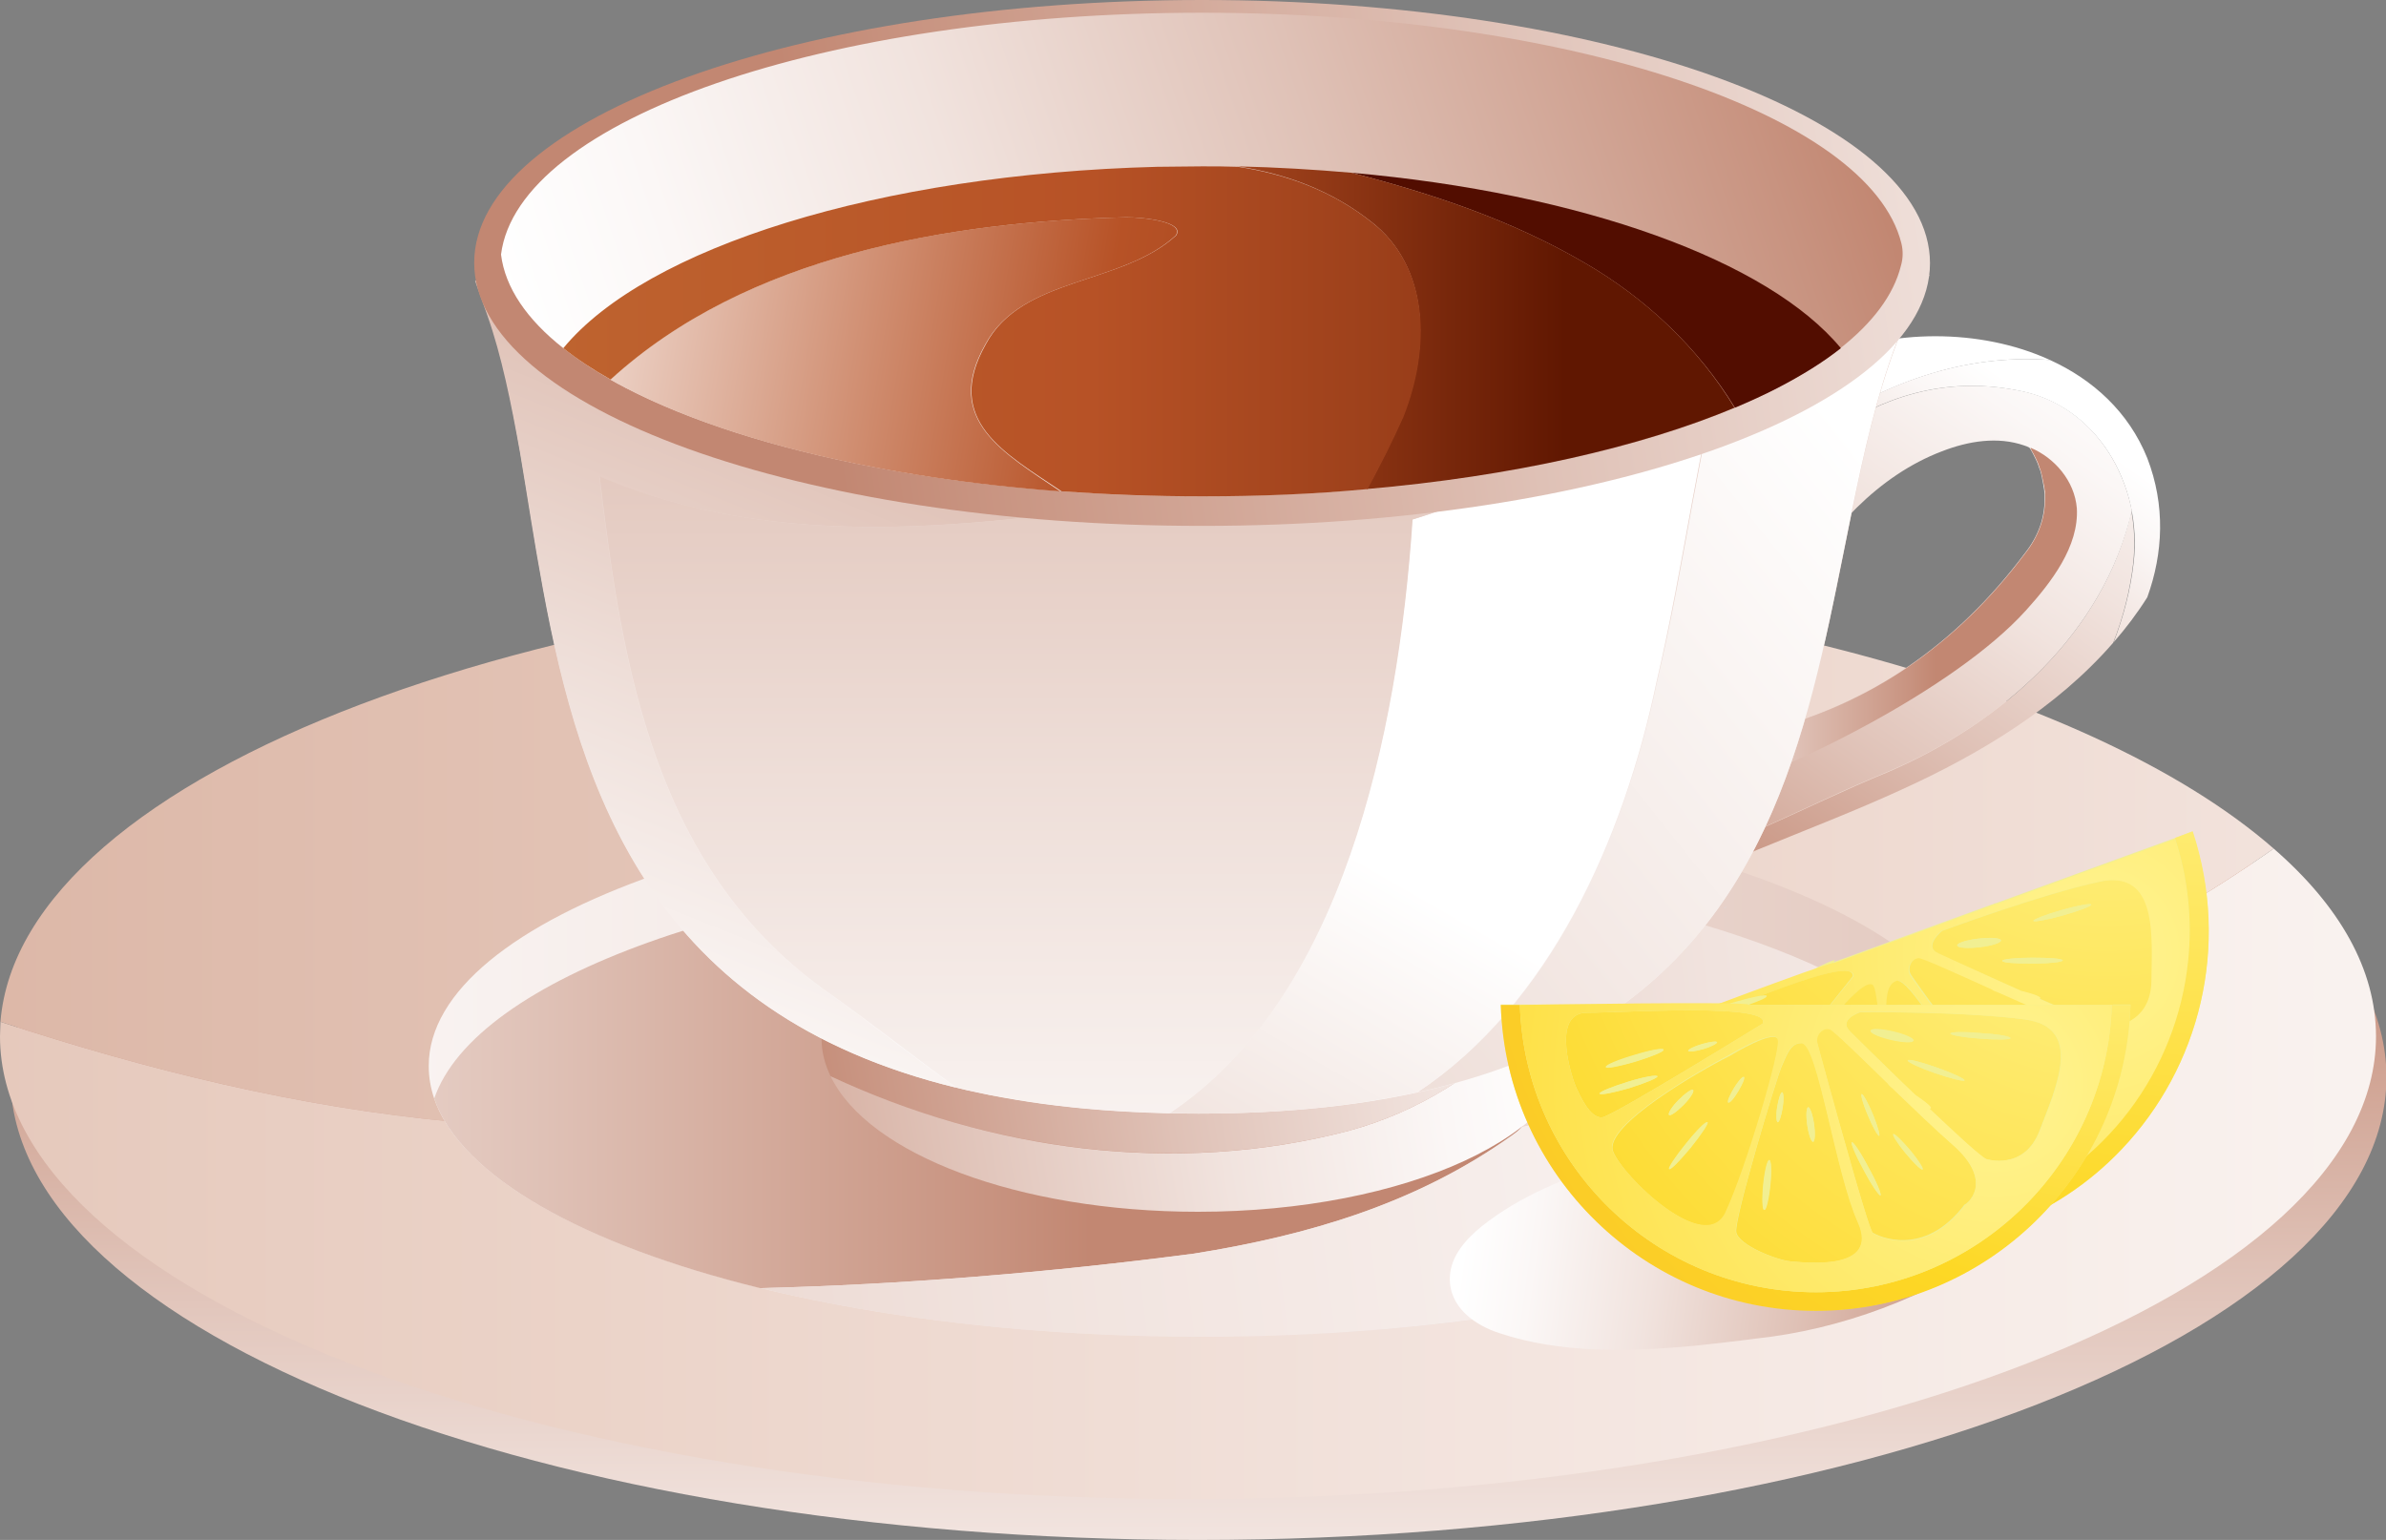 <?xml version="1.0" encoding="utf-8"?>
<!-- Generator: Adobe Illustrator 21.0.2, SVG Export Plug-In . SVG Version: 6.00 Build 0)  -->
<svg version="1.1" id="Layer_1" xmlns="http://www.w3.org/2000/svg" xmlns:xlink="http://www.w3.org/1999/xlink" x="0px" y="0px"
	 viewBox="0 0 524.8 338.8" style="enable-background:new 0 0 524.8 338.8;" xml:space="preserve">
<rect x="0" y="0" width="524.8" height="338.8" fill="#808080" stroke="none"/>
<style type="text/css">
	.st0{fill-rule:evenodd;clip-rule:evenodd;fill:url(#XMLID_2_);}
	.st1{fill-rule:evenodd;clip-rule:evenodd;fill:url(#XMLID_4_);}
	.st2{fill-rule:evenodd;clip-rule:evenodd;fill:url(#XMLID_5_);}
	.st3{fill-rule:evenodd;clip-rule:evenodd;fill:url(#XMLID_6_);}
	.st4{fill-rule:evenodd;clip-rule:evenodd;fill:url(#XMLID_7_);}
	.st5{fill-rule:evenodd;clip-rule:evenodd;fill:url(#XMLID_8_);}
	.st6{fill-rule:evenodd;clip-rule:evenodd;fill:url(#XMLID_9_);}
	.st7{fill-rule:evenodd;clip-rule:evenodd;fill:#DCDCDD;}
	.st8{fill-rule:evenodd;clip-rule:evenodd;fill:url(#XMLID_10_);}
	.st9{fill-rule:evenodd;clip-rule:evenodd;fill:url(#XMLID_11_);}
	.st10{fill-rule:evenodd;clip-rule:evenodd;fill:url(#XMLID_12_);}
	.st11{fill-rule:evenodd;clip-rule:evenodd;fill:url(#XMLID_13_);}
	.st12{fill-rule:evenodd;clip-rule:evenodd;fill:url(#XMLID_14_);}
	.st13{fill-rule:evenodd;clip-rule:evenodd;fill:url(#XMLID_15_);}
	.st14{fill-rule:evenodd;clip-rule:evenodd;fill:url(#XMLID_16_);}
	.st15{fill-rule:evenodd;clip-rule:evenodd;fill:url(#XMLID_17_);}
	.st16{fill-rule:evenodd;clip-rule:evenodd;fill:url(#XMLID_18_);}
	.st17{fill-rule:evenodd;clip-rule:evenodd;fill:url(#XMLID_19_);}
	.st18{fill-rule:evenodd;clip-rule:evenodd;fill:url(#XMLID_20_);}
	.st19{fill:url(#XMLID_21_);}
	.st20{fill:url(#XMLID_22_);}
	.st21{fill-rule:evenodd;clip-rule:evenodd;fill:url(#XMLID_23_);}
	.st22{fill-rule:evenodd;clip-rule:evenodd;fill:url(#XMLID_24_);}
	.st23{fill-rule:evenodd;clip-rule:evenodd;fill:url(#XMLID_25_);}
	.st24{fill-rule:evenodd;clip-rule:evenodd;fill:url(#XMLID_26_);}
	.st25{fill-rule:evenodd;clip-rule:evenodd;fill:url(#XMLID_27_);}
	.st26{fill-rule:evenodd;clip-rule:evenodd;fill:url(#XMLID_28_);}
	.st27{fill-rule:evenodd;clip-rule:evenodd;fill:url(#XMLID_29_);}
	.st28{fill:#F1EF92;}
	.st29{fill:url(#XMLID_30_);}
	.st30{fill:url(#XMLID_31_);}
	.st31{fill:url(#XMLID_32_);}
	.st32{fill:url(#XMLID_33_);}
	.st33{fill:url(#XMLID_34_);}
	.st34{fill:url(#XMLID_35_);}
	.st35{fill:url(#XMLID_36_);}
	.st36{fill:url(#XMLID_37_);}
	.st37{fill:url(#XMLID_38_);}
	.st38{fill:url(#XMLID_39_);}
	.st39{fill:url(#XMLID_40_);}
	.st40{fill:url(#XMLID_41_);}
	.st41{fill:url(#XMLID_42_);}
	.st42{fill:url(#XMLID_43_);}
</style>
<g id="XMLID_3_">
	<linearGradient id="XMLID_2_" gradientUnits="userSpaceOnUse" x1="263.549" y1="414.785" x2="263.549" y2="193.994">
		<stop  offset="1.595870e-02" style="stop-color:#FFFFFF"/>
		<stop  offset="0.144" style="stop-color:#FBF7F6"/>
		<stop  offset="0.354" style="stop-color:#F1E3DE"/>
		<stop  offset="0.618" style="stop-color:#DFC1B6"/>
		<stop  offset="0.925" style="stop-color:#C89380"/>
		<stop  offset="0.995" style="stop-color:#C28772"/>
	</linearGradient>
	<path id="XMLID_251_" class="st0" d="M263.5,338.8C119.6,338.8,2.3,293.1,2.3,237c0-56.1,117.4-101.8,261.3-101.8
		c143.9,0,261.3,45.7,261.3,101.8C524.8,293.1,407.5,338.8,263.5,338.8L263.5,338.8z"/>
	<linearGradient id="XMLID_4_" gradientUnits="userSpaceOnUse" x1="789.628" y1="258.26" x2="-788.143" y2="258.26">
		<stop  offset="1.595870e-02" style="stop-color:#FFFFFF"/>
		<stop  offset="0.122" style="stop-color:#FCF8F6"/>
		<stop  offset="0.294" style="stop-color:#F3E4DE"/>
		<stop  offset="0.419" style="stop-color:#EBD3C8"/>
		<stop  offset="0.645" style="stop-color:#DCB7A7"/>
		<stop  offset="0.995" style="stop-color:#C28772"/>
	</linearGradient>
	<path id="XMLID_270_" class="st1" d="M500.1,186.7c-114.6,80.4-266.3,71.6-400.3,60.1c-34.4-3.2-67.4-11.4-99.7-22
		C0.1,225.8,0,226.9,0,228C0,284,117.4,329.8,261.3,329.8c143.9,0,261.3-45.7,261.3-101.8C522.6,213.3,514.6,199.3,500.1,186.7z"/>
	<linearGradient id="XMLID_5_" gradientUnits="userSpaceOnUse" x1="963.342" y1="190.183" x2="-546.234" y2="190.183">
		<stop  offset="1.595870e-02" style="stop-color:#FFFFFF"/>
		<stop  offset="0.122" style="stop-color:#FCF8F6"/>
		<stop  offset="0.294" style="stop-color:#F3E4DE"/>
		<stop  offset="0.419" style="stop-color:#EBD3C8"/>
		<stop  offset="0.645" style="stop-color:#DCB7A7"/>
		<stop  offset="0.995" style="stop-color:#C28772"/>
	</linearGradient>
	<path id="XMLID_303_" class="st2" d="M500.1,186.7c-40.7-35.6-132.6-60.6-238.8-60.6c-141.2,0-256.8,44-261.2,98.7
		c32.3,10.6,65.4,18.8,99.7,22C233.9,258.4,385.6,267.1,500.1,186.7z"/>
	<linearGradient id="XMLID_6_" gradientUnits="userSpaceOnUse" x1="-84.867" y1="234.545" x2="855.557" y2="234.545">
		<stop  offset="1.595870e-02" style="stop-color:#FFFFFF"/>
		<stop  offset="0.144" style="stop-color:#FBF7F6"/>
		<stop  offset="0.354" style="stop-color:#F1E3DE"/>
		<stop  offset="0.618" style="stop-color:#DFC1B6"/>
		<stop  offset="0.925" style="stop-color:#C89380"/>
		<stop  offset="0.995" style="stop-color:#C28772"/>
	</linearGradient>
	<path id="XMLID_367_" class="st3" d="M434.7,234.5c0,2.4-0.4,4.8-1.2,7.2c-10.1,29.5-82.1,52.4-169,52.4c-86.8,0-158.9-23-169-52.4
		c-0.8-2.4-1.2-4.7-1.2-7.2c0-32.8,76.5-59.6,170.2-59.6S434.7,201.7,434.7,234.5z"/>
	<linearGradient id="XMLID_7_" gradientUnits="userSpaceOnUse" x1="-77.544" y1="236.635" x2="241.417" y2="236.635">
		<stop  offset="1.595870e-02" style="stop-color:#FFFFFF"/>
		<stop  offset="0.144" style="stop-color:#FBF7F6"/>
		<stop  offset="0.354" style="stop-color:#F1E3DE"/>
		<stop  offset="0.618" style="stop-color:#DFC1B6"/>
		<stop  offset="0.925" style="stop-color:#C89380"/>
		<stop  offset="0.995" style="stop-color:#C28772"/>
	</linearGradient>
	<path id="XMLID_305_" class="st4" d="M332.5,249.8c11-7,1-24-7-29c-26.6-16-55.7-26-85.8-30.9c-75.4,3.9-135.1,25.2-144.2,51.8
		c5.9,17.2,33,32.2,71.7,41.7c31.5-0.8,63.3-3.4,95.4-7.6C287.6,271.8,311.6,264.8,332.5,249.8z"/>
	<linearGradient id="XMLID_8_" gradientUnits="userSpaceOnUse" x1="595.227" y1="180.135" x2="-22.218" y2="257.827">
		<stop  offset="1.595870e-02" style="stop-color:#FFFFFF"/>
		<stop  offset="0.144" style="stop-color:#FBF7F6"/>
		<stop  offset="0.354" style="stop-color:#F1E3DE"/>
		<stop  offset="0.618" style="stop-color:#DFC1B6"/>
		<stop  offset="0.925" style="stop-color:#C89380"/>
		<stop  offset="0.995" style="stop-color:#C28772"/>
	</linearGradient>
	<path id="XMLID_269_" class="st5" d="M264.5,189.2c-8.4,0-16.7,0.2-24.8,0.6c30.1,4.9,59.2,14.9,85.8,30.9
		c7.3,4.6,16.4,19.3,9.2,27.1c27.9-6.4,55.4-15.2,82-25.6C388.8,202.7,331,189.2,264.5,189.2z"/>
	<linearGradient id="XMLID_9_" gradientUnits="userSpaceOnUse" x1="567.151" y1="231.571" x2="-401.837" y2="353.496">
		<stop  offset="1.595870e-02" style="stop-color:#FFFFFF"/>
		<stop  offset="0.144" style="stop-color:#FBF7F6"/>
		<stop  offset="0.354" style="stop-color:#F1E3DE"/>
		<stop  offset="0.618" style="stop-color:#DFC1B6"/>
		<stop  offset="0.925" style="stop-color:#C89380"/>
		<stop  offset="0.995" style="stop-color:#C28772"/>
	</linearGradient>
	<path id="XMLID_369_" class="st6" d="M416.8,222.3c-26.7,10.4-54.1,19.3-82,25.6c-0.6,0.7-1.4,1.3-2.2,1.9c-21,15-44.9,22-69.9,26
		c-32.1,4.2-63.9,6.8-95.4,7.6c27.6,6.8,61.1,10.7,97.3,10.7c86.8,0,158.9-23,169-52.4C431.1,234.8,425.3,228.2,416.8,222.3z"/>
	<path id="XMLID_256_" class="st7" d="M210.6,235.6c10.1,4.5,20.7,7.1,31.7,8.4C231.4,242.7,220.7,240.1,210.6,235.6L210.6,235.6z
		 M242.4,244c1.7,0.2,3.5,0.4,5.2,0.5C245.9,244.4,244.1,244.2,242.4,244L242.4,244z M249.4,244.6c0.6,0,1.2,0.1,1.8,0.1
		C250.6,244.7,250,244.7,249.4,244.6L249.4,244.6z M251.2,244.7c0.6,0,1.2,0.1,1.8,0.1C252.3,244.8,251.7,244.8,251.2,244.7
		L251.2,244.7z M366.2,209c0.2-0.1,0.4-0.2,0.5-0.4C366.5,208.8,366.3,208.9,366.2,209L366.2,209z M370.7,206
		c0.2-0.1,0.4-0.3,0.6-0.4C371.1,205.7,370.9,205.8,370.7,206L370.7,206z M375,202.9c0.2-0.2,0.5-0.3,0.7-0.5
		C375.5,202.6,375.3,202.8,375,202.9L375,202.9z M379.1,199.9c0.2-0.2,0.5-0.4,0.7-0.5C379.6,199.6,379.4,199.8,379.1,199.9
		L379.1,199.9z M382.9,197c0.2-0.2,0.5-0.4,0.7-0.6C383.4,196.6,383.2,196.8,382.9,197L382.9,197z M386.4,194.1
		c0.3-0.2,0.5-0.5,0.8-0.7C387,193.6,386.7,193.9,386.4,194.1L386.4,194.1z M389.8,191.2c0.3-0.2,0.5-0.5,0.8-0.7
		C390.3,190.7,390,190.9,389.8,191.2L389.8,191.2z"/>
	<linearGradient id="XMLID_10_" gradientUnits="userSpaceOnUse" x1="390.127" y1="209.49" x2="171.561" y2="247.012">
		<stop  offset="1.595870e-02" style="stop-color:#FFFFFF"/>
		<stop  offset="0.144" style="stop-color:#FBF7F6"/>
		<stop  offset="0.354" style="stop-color:#F1E3DE"/>
		<stop  offset="0.618" style="stop-color:#DFC1B6"/>
		<stop  offset="0.925" style="stop-color:#C89380"/>
		<stop  offset="0.995" style="stop-color:#C28772"/>
	</linearGradient>
	<path id="XMLID_297_" class="st8" d="M296.6,248.8c15.8-4.3,28.6-12.8,39.4-23.6c-5.5,2.2-11.4,4.5-17.8,6.8
		c-16.9,6.2-35.4,8.2-54.6,7.9c-19.2,0.2-37.7-1.8-54.6-7.9c-9.9-3.6-18.9-7.1-26.9-10.6c-0.9,2.3-1.4,4.6-1.4,7.1
		c0,2.9,0.7,5.6,2,8.3C217.6,253,258.3,258.8,296.6,248.8z"/>
	<linearGradient id="XMLID_11_" gradientUnits="userSpaceOnUse" x1="349.779" y1="231.242" x2="118.272" y2="270.985">
		<stop  offset="1.595870e-02" style="stop-color:#FFFFFF"/>
		<stop  offset="0.144" style="stop-color:#FBF7F6"/>
		<stop  offset="0.354" style="stop-color:#F1E3DE"/>
		<stop  offset="0.618" style="stop-color:#DFC1B6"/>
		<stop  offset="0.925" style="stop-color:#C89380"/>
		<stop  offset="0.995" style="stop-color:#C28772"/>
	</linearGradient>
	<path id="XMLID_298_" class="st9" d="M336,225.2c-10.9,10.8-23.6,19.3-39.4,23.6c-38.2,10-79,4.3-113.9-12
		c8.2,17.1,41.3,29.8,80.8,29.8c45.8,0,82.8-17.1,82.8-38.2c0-2.4-0.5-4.7-1.4-7C342.1,222.7,339.1,223.9,336,225.2z"/>
	<g id="XMLID_372_">
		<linearGradient id="XMLID_12_" gradientUnits="userSpaceOnUse" x1="414.538" y1="80.459" x2="360.665" y2="157.06">
			<stop  offset="1.595870e-02" style="stop-color:#FFFFFF"/>
			<stop  offset="0.144" style="stop-color:#FBF7F6"/>
			<stop  offset="0.354" style="stop-color:#F1E3DE"/>
			<stop  offset="0.618" style="stop-color:#DFC1B6"/>
			<stop  offset="0.925" style="stop-color:#C89380"/>
			<stop  offset="0.995" style="stop-color:#C28772"/>
		</linearGradient>
		<path id="XMLID_308_" class="st10" d="M450.9,79.2c-15.5-7.1-35.2-6.7-49.5-0.4c-1.8,0.8-3.6,1.6-5.3,2.4
			c-44.2,26.6-49.8,48.2-49.8,48.2l9.6,7.5C380.4,105.5,412.7,76.4,450.9,79.2z"/>
		<linearGradient id="XMLID_13_" gradientUnits="userSpaceOnUse" x1="480.685" y1="68.204" x2="381.166" y2="209.707">
			<stop  offset="1.595870e-02" style="stop-color:#FFFFFF"/>
			<stop  offset="0.144" style="stop-color:#FBF7F6"/>
			<stop  offset="0.354" style="stop-color:#F1E3DE"/>
			<stop  offset="0.618" style="stop-color:#DFC1B6"/>
			<stop  offset="0.925" style="stop-color:#C89380"/>
			<stop  offset="0.995" style="stop-color:#C28772"/>
		</linearGradient>
		<path id="XMLID_309_" class="st11" d="M415.4,169.8c-19.1,7.8-37.6,18.5-57.8,22.8c-0.6,3-1.2,5.9-1.7,8.9
			c19.9-11.5,41.7-18.3,62.4-27.8c17.1-7.8,34-17.9,46.5-32.3c2.2-5.6,3.7-11.5,4.4-17.5c0.4-3.8,0.3-7.6-0.4-11.4
			C462.7,139.1,440.7,158.9,415.4,169.8z"/>
		<linearGradient id="XMLID_14_" gradientUnits="userSpaceOnUse" x1="458.38" y1="71.151" x2="358.321" y2="213.424">
			<stop  offset="1.595870e-02" style="stop-color:#FFFFFF"/>
			<stop  offset="0.144" style="stop-color:#FBF7F6"/>
			<stop  offset="0.354" style="stop-color:#F1E3DE"/>
			<stop  offset="0.618" style="stop-color:#DFC1B6"/>
			<stop  offset="0.925" style="stop-color:#C89380"/>
			<stop  offset="0.995" style="stop-color:#C28772"/>
		</linearGradient>
		<path id="XMLID_376_" class="st12" d="M468.9,112.4c-2.5-12.9-11.6-24.3-25.5-26.6c-31.3-5.9-54.9,17.9-69.9,41.4l8.1-7.1
			c-4.9,9.1-8.7,18.9-11.3,28.7c-1.6,6.1-4.1,11.5-6.1,17.3c-0.6,1.7-1.1,3.4-1.6,5.1c-1.9,7-3.5,14.2-5,21.3
			c20.2-4.2,38.7-15,57.8-22.8C440.7,158.9,462.7,139.1,468.9,112.4z M384.2,161.8c-1.3,0.3-2.7,0.6-4,0.9
			c4.2-11.1,8.6-22.4,14.3-32.5c7.6-13.6,18.7-25.6,32.6-30.9C433,97,439.4,96,445.2,98c0.4,0.1,0.8,0.3,1.2,0.5
			c0.1,0.1,0.1,0.2,0.2,0.3c0.2,0.4,0.4,0.7,0.6,1.1c0.2,0.4,0.4,0.8,0.6,1.2c0.1,0.3,0.3,0.6,0.4,0.9c0.1,0.3,0.2,0.6,0.3,0.9
			c0.1,0.2,0.1,0.3,0.2,0.5c0.1,0.2,0.2,0.5,0.2,0.7c0.1,0.2,0.1,0.3,0.1,0.5c0.1,0.3,0.2,0.6,0.2,0.9c0.1,0.3,0.1,0.6,0.2,1
			c0.1,0.4,0.1,0.8,0.2,1.2c0,0.3,0.1,0.7,0.1,1c0,0.1,0,0.2,0,0.2c0,0.3,0,0.7,0,1c0,4-1.3,8-4.4,11.9c-15,20-34,33-56.9,39
			C387,161.1,385.6,161.4,384.2,161.8z"/>
		<linearGradient id="XMLID_15_" gradientUnits="userSpaceOnUse" x1="447.92" y1="86.164" x2="393.496" y2="163.548">
			<stop  offset="1.595870e-02" style="stop-color:#FFFFFF"/>
			<stop  offset="0.144" style="stop-color:#FBF7F6"/>
			<stop  offset="0.354" style="stop-color:#F1E3DE"/>
			<stop  offset="0.618" style="stop-color:#DFC1B6"/>
			<stop  offset="0.925" style="stop-color:#C89380"/>
			<stop  offset="0.995" style="stop-color:#C28772"/>
		</linearGradient>
		<path id="XMLID_374_" class="st13" d="M472.3,100.8c-4.1-10.2-12-17.3-21.4-21.6c-38.3-2.8-70.5,26.2-95,57.6l3.5,2.7l14-12.3
			c15-23.5,38.6-47.3,69.9-41.4c18,3,28,21,26,38c-0.7,6-2.2,11.8-4.4,17.5c2.7-3.1,5.2-6.4,7.4-9.9
			C475.8,121.7,476.3,111.2,472.3,100.8z"/>
		<linearGradient id="XMLID_16_" gradientUnits="userSpaceOnUse" x1="344.962" y1="136.55" x2="426.054" y2="136.55">
			<stop  offset="1.595870e-02" style="stop-color:#FFFFFF"/>
			<stop  offset="0.144" style="stop-color:#FBF7F6"/>
			<stop  offset="0.354" style="stop-color:#F1E3DE"/>
			<stop  offset="0.618" style="stop-color:#DFC1B6"/>
			<stop  offset="0.925" style="stop-color:#C89380"/>
			<stop  offset="0.995" style="stop-color:#C28772"/>
		</linearGradient>
		<path id="XMLID_373_" class="st14" d="M445.6,134.3c-15.7,17.4-52.9,35.6-70,40.4c1.5-3.9,3.1-8,4.6-12c1.3-0.3,2.7-0.6,4-0.9
			c1.4-0.3,2.9-0.6,4.3-1c23-6,41.9-19,56.9-39c3.1-3.9,4.4-8,4.4-11.9c0-0.3,0-0.7,0-1c0-0.1,0-0.2,0-0.2c0-0.3,0-0.7-0.1-1
			c0-0.4-0.1-0.8-0.2-1.2c-0.1-0.3-0.1-0.6-0.2-1c-0.1-0.3-0.1-0.6-0.2-0.9c0-0.2-0.1-0.3-0.1-0.5c-0.1-0.2-0.1-0.5-0.2-0.7
			c-0.1-0.2-0.1-0.3-0.2-0.5c-0.1-0.3-0.2-0.6-0.3-0.9c-0.1-0.3-0.3-0.6-0.4-0.9c-0.2-0.4-0.4-0.8-0.6-1.2c-0.2-0.3-0.4-0.7-0.6-1.1
			c0-0.1-0.1-0.2-0.1-0.3c5.3,2.2,9.7,7.3,10.2,13.3C457.3,120.2,451.2,128.1,445.6,134.3z"/>
		<linearGradient id="XMLID_17_" gradientUnits="userSpaceOnUse" x1="446.434" y1="98.56" x2="446.594" y2="98.56">
			<stop  offset="1.595870e-02" style="stop-color:#FFFFFF"/>
			<stop  offset="0.144" style="stop-color:#FBF7F6"/>
			<stop  offset="0.354" style="stop-color:#F1E3DE"/>
			<stop  offset="0.618" style="stop-color:#DFC1B6"/>
			<stop  offset="0.925" style="stop-color:#C89380"/>
			<stop  offset="0.995" style="stop-color:#C28772"/>
		</linearGradient>
		<path id="XMLID_375_" class="st15" d="M446.4,98.4c0,0.1,0.1,0.2,0.1,0.3C446.5,98.6,446.5,98.5,446.4,98.4L446.4,98.4z"/>
	</g>
	<g id="XMLID_254_">
		<linearGradient id="XMLID_18_" gradientUnits="userSpaceOnUse" x1="247.041" y1="287.873" x2="275.537" y2="-82.571">
			<stop  offset="1.595870e-02" style="stop-color:#FFFFFF"/>
			<stop  offset="0.144" style="stop-color:#FBF7F6"/>
			<stop  offset="0.354" style="stop-color:#F1E3DE"/>
			<stop  offset="0.618" style="stop-color:#DFC1B6"/>
			<stop  offset="0.925" style="stop-color:#C89380"/>
			<stop  offset="0.995" style="stop-color:#C28772"/>
		</linearGradient>
		<path id="XMLID_253_" class="st16" d="M424.4,60.5H274.1h-20.9l-148.6,1.2l2.7,7.6c20,55.9-2.1,175.7,156.3,175.7
			C425.8,245,388.8,118.6,424.4,60.5L424.4,60.5z"/>
		<linearGradient id="XMLID_19_" gradientUnits="userSpaceOnUse" x1="423.425" y1="101.334" x2="-29.29" y2="462.108">
			<stop  offset="1.595870e-02" style="stop-color:#FFFFFF"/>
			<stop  offset="0.312" style="stop-color:#EEDED8"/>
			<stop  offset="0.972" style="stop-color:#C38A75"/>
			<stop  offset="0.995" style="stop-color:#C28772"/>
		</linearGradient>
		<path id="XMLID_279_" class="st17" d="M392.9,60.5h-2.1c-3.2,4.1-6.5,7.9-10,11.6c-7.2,25-10,51.4-16.3,77.7
			c-7.3,35.1-23.7,71.3-52.7,90.5c5.2-1.1,10.2-2.5,14.8-4c54.8-18.1,67.9-61.8,76.7-104.1c5.6-26.7,9.5-52.8,21-71.7H392.9z"/>
		<linearGradient id="XMLID_20_" gradientUnits="userSpaceOnUse" x1="310.182" y1="189.536" x2="163.243" y2="445.429">
			<stop  offset="1.595870e-02" style="stop-color:#FFFFFF"/>
			<stop  offset="0.312" style="stop-color:#EEDED8"/>
			<stop  offset="0.972" style="stop-color:#C38A75"/>
			<stop  offset="0.995" style="stop-color:#C28772"/>
		</linearGradient>
		<path id="XMLID_280_" class="st18" d="M310.6,114.3c-3.2,47.8-15.6,105.4-53.4,130.6c2.1,0,4.3,0.1,6.4,0.1
			c18.5,0,34.4-1.7,48.1-4.7c29-19.2,45.4-55.4,52.7-90.5c6.2-26.4,9.1-52.7,16.3-77.7C361.1,92.7,337,106.2,310.6,114.3z"/>
		<linearGradient id="XMLID_21_" gradientUnits="userSpaceOnUse" x1="150.024" y1="253.888" x2="260.981" y2="-24.005">
			<stop  offset="1.595870e-02" style="stop-color:#FFFFFF"/>
			<stop  offset="0.312" style="stop-color:#EEDED8"/>
			<stop  offset="0.972" style="stop-color:#C38A75"/>
			<stop  offset="0.995" style="stop-color:#C28772"/>
		</linearGradient>
		<path id="XMLID_283_" class="st19" d="M131.8,104.8c39.9,17,82.9,11,124.8,5c34.7-4.5,69.3-21.6,92.7-49.3h-75.3h-20.9l-115.9,1
			l-32.7,0.3l2.7,7.6c3.1,8.8,5.2,19.1,7.2,30.3c1.6,9.5,3.1,19.6,5,29.8c8.3,45,24.1,93.5,90.9,109.8c-9.3-6.6-18.3-13.8-27.6-20.5
			C143.8,191.8,136.8,146.8,131.8,104.8z"/>
		<linearGradient id="XMLID_22_" gradientUnits="userSpaceOnUse" x1="261.296" y1="301.888" x2="261.296" y2="-115.412">
			<stop  offset="1.595870e-02" style="stop-color:#FFFFFF"/>
			<stop  offset="0.312" style="stop-color:#EEDED8"/>
			<stop  offset="0.972" style="stop-color:#C38A75"/>
			<stop  offset="0.995" style="stop-color:#C28772"/>
		</linearGradient>
		<path id="XMLID_276_" class="st20" d="M349.4,60.5c-23.4,27.7-58.1,44.8-92.7,49.3c-41.9,6-84.9,12-124.8-5c5,42,12,87,50.9,114
			c9.3,6.6,18.4,13.8,27.6,20.5c1.5,0.4,3,0.7,4.5,1c1.7,0.4,3.3,0.7,5.1,1c11.1,2.1,23.5,3.3,37.3,3.6
			c37.8-25.2,50.2-82.8,53.4-130.6c31-9.6,58.8-26.6,80.1-53.8H349.4z"/>
		<linearGradient id="XMLID_23_" gradientUnits="userSpaceOnUse" x1="578.074" y1="11.706" x2="177.643" y2="70.622">
			<stop  offset="1.595870e-02" style="stop-color:#FFFFFF"/>
			<stop  offset="0.144" style="stop-color:#FBF7F6"/>
			<stop  offset="0.354" style="stop-color:#F1E3DE"/>
			<stop  offset="0.618" style="stop-color:#DFC1B6"/>
			<stop  offset="0.925" style="stop-color:#C89380"/>
			<stop  offset="0.995" style="stop-color:#C28772"/>
		</linearGradient>
		<path id="XMLID_304_" class="st21" d="M264.4,115.7c-88.2,0-160.1-26-160.1-57.9S176.2,0,264.4,0s160.1,26,160.1,57.9
			S352.6,115.7,264.4,115.7L264.4,115.7z"/>
		<linearGradient id="XMLID_24_" gradientUnits="userSpaceOnUse" x1="120.031" y1="105.093" x2="403.077" y2="8.819">
			<stop  offset="1.595870e-02" style="stop-color:#FFFFFF"/>
			<stop  offset="0.144" style="stop-color:#FBF7F6"/>
			<stop  offset="0.354" style="stop-color:#F1E3DE"/>
			<stop  offset="0.618" style="stop-color:#DFC1B6"/>
			<stop  offset="0.925" style="stop-color:#C89380"/>
			<stop  offset="0.995" style="stop-color:#C28772"/>
		</linearGradient>
		<path id="XMLID_365_" class="st22" d="M418.1,58.5c-1.6,6.4-6.2,12.5-13.3,18.1c-3.9,3.1-8.6,6-14,8.8
			c-27.9,14.4-74.2,23.8-126.5,23.8s-98.6-9.4-126.5-23.8c-5.4-2.8-10-5.7-13.9-8.8c-8-6.3-12.8-13.3-13.7-20.6
			c3.7-29.6,71.3-53.2,154.2-53.2c80.5,0,146.7,22.3,153.8,50.7C418.6,55.1,418.6,56.8,418.1,58.5z"/>
		<linearGradient id="XMLID_25_" gradientUnits="userSpaceOnUse" x1="97.887" y1="54.439" x2="470.33" y2="117.345">
			<stop  offset="0" style="stop-color:#FFFFFF"/>
			<stop  offset="0.387" style="stop-color:#B75226"/>
			<stop  offset="1" style="stop-color:#601701"/>
		</linearGradient>
		<path id="XMLID_277_" class="st23" d="M216.7,75.8c8-15,30-13,41.9-24c2-3-7-4-11-4c-39,1-83.3,8.3-113.4,35.7
			c1.1,0.6,2.3,1.3,3.5,1.9c22.2,11.5,56.2,19.8,95.5,22.7C220.9,99.7,207.3,92.4,216.7,75.8z"/>
		<linearGradient id="XMLID_26_" gradientUnits="userSpaceOnUse" x1="268.498" y1="-35.177" x2="318.447" y2="20.766">
			<stop  offset="0" style="stop-color:#BF6530"/>
			<stop  offset="0.387" style="stop-color:#B75226"/>
			<stop  offset="1" style="stop-color:#520D00"/>
		</linearGradient>
		<path id="XMLID_282_" class="st24" d="M404.9,76.6C389,57.4,348.1,42.5,297.2,38c17.8,4.6,35.2,10.4,51.3,19.8
			c13.5,7.8,25.1,18.8,33.1,31.9c3.3-1.4,6.4-2.8,9.3-4.3C396.3,82.6,401,79.7,404.9,76.6z"/>
		<linearGradient id="XMLID_27_" gradientUnits="userSpaceOnUse" x1="192.693" y1="72.151" x2="344.227" y2="72.151">
			<stop  offset="0" style="stop-color:#BF6530"/>
			<stop  offset="0.387" style="stop-color:#B75226"/>
			<stop  offset="1" style="stop-color:#601701"/>
		</linearGradient>
		<path id="XMLID_307_" class="st25" d="M348.5,57.8c-16.1-9.4-33.5-15.2-51.3-19.8c-8.1-0.7-16.4-1.2-25-1.4
			c10.7,1.6,20.8,5.4,29.3,12.1c13,10,13,28,7,43c-2.4,5.4-5,10.7-7.9,15.9c32-2.8,60.1-9.2,80.9-17.9
			C373.6,76.6,362,65.6,348.5,57.8z"/>
		<linearGradient id="XMLID_28_" gradientUnits="userSpaceOnUse" x1="109.463" y1="72.885" x2="447.115" y2="72.885">
			<stop  offset="0" style="stop-color:#BF6530"/>
			<stop  offset="0.387" style="stop-color:#B75226"/>
			<stop  offset="1" style="stop-color:#601701"/>
		</linearGradient>
		<path id="XMLID_306_" class="st26" d="M301.6,48.8c-8.6-6.8-18.7-10.5-29.3-12.1c-2.6-0.1-5.2-0.1-7.9-0.1c-3.3,0-6.6,0.1-9.9,0.1
			c1.1,0.5,2.1,1.1,3.2,1.1c-1.1,0-2.1-0.6-3.2-1.1c-61.3,1.6-112.4,17.8-130.6,39.9c3,2.4,6.5,4.7,10.4,6.9
			c30-27.4,74.4-34.7,113.4-35.7c4,0,13,1,11,4c-12,11-34,9-41.9,24c-9.4,16.7,4.2,23.9,16.7,32.3c10,0.7,20.4,1.1,31,1.1
			c12.5,0,24.7-0.5,36.3-1.6c2.8-5.2,5.5-10.5,7.9-15.9C314.6,76.8,314.6,58.8,301.6,48.8z"/>
	</g>
	
		<linearGradient id="XMLID_29_" gradientUnits="userSpaceOnUse" x1="320.091" y1="270.533" x2="448.163" y2="270.533" gradientTransform="matrix(0.964 0.133 -0.137 0.991 49.785 -48.774)">
		<stop  offset="1.595870e-02" style="stop-color:#FFFFFF"/>
		<stop  offset="0.144" style="stop-color:#FBF7F6"/>
		<stop  offset="0.354" style="stop-color:#F1E3DE"/>
		<stop  offset="0.618" style="stop-color:#DFC1B6"/>
		<stop  offset="0.925" style="stop-color:#C89380"/>
		<stop  offset="0.995" style="stop-color:#C28772"/>
	</linearGradient>
	<path id="XMLID_252_" class="st27" d="M372.5,296.1c-14.4,1.3-29.2,1.7-42.7-2.8c-5.3-1.7-11.2-5.7-10.9-12.4
		c0.2-4.7,3.7-8.4,7-11.1c8.7-6.9,18.6-10.7,28.6-13.9c16.6-5.2,33.3-7.9,50.2-9.8c13.2-1.5,27.9-4.7,38.1,7.3
		c3.4,4,5.6,10.5,3,15.5c-1.3,2.4-3.4,4-5.4,5.3c-16.8,11.3-35.4,18.3-54.2,20.3C381.7,295.1,377.1,295.6,372.5,296.1z"/>
	<g id="XMLID_255_">
		<path id="XMLID_468_" class="st28" d="M466.7,252.8c-7.1,7.5-16.1,13.6-26.5,17.3c-35.2,12.8-74.3-4.9-88.1-39.6l3.7-1.4l0.2-0.1
			c0,0,0.2-0.1,0.5-0.2l42.3-15.4c0.2-0.1,0.9-0.6,1.8-1c0,0,0,0,0,0c1.7-0.8,3.9-1.7,2.6-0.7c0,0,0,0,0,0l1.7-0.6l34-12.4
			c0,0,0,0,0,0c0,0,0.1,0,0.1,0l39.3-14.3l0.2-0.1l3.7-1.4C490.6,208.2,483.8,234.8,466.7,252.8z"/>
		
			<radialGradient id="XMLID_30_" cx="462.154" cy="221.894" r="155.264" gradientTransform="matrix(0.939 -0.342 0.341 0.94 -49.494 159.195)" gradientUnits="userSpaceOnUse">
			<stop  offset="0" style="stop-color:#FFF493"/>
			<stop  offset="1" style="stop-color:#FDD825"/>
		</radialGradient>
		<path id="XMLID_408_" class="st29" d="M478.4,184.6l-39.3,14.3c-0.1,0-0.1,0-0.1,0c0,0,0,0,0,0l-34,12.4l-0.5,0.2l-1.2,0.4
			c0,0,0,0,0,0c0.1-0.2-0.8,0.1-2.6,0.7c0,0,0,0,0,0c-9.3,3.1-39.8,14.7-44.1,16.4c-0.3,0.1-0.5,0.2-0.5,0.2
			c12.1,30.2,44.4,46.6,75.4,39.3c2.4-0.6,4.9-1.3,7.3-2.2c24.3-8.8,40.1-30.7,42.5-54.9C482.2,202.6,481.3,193.5,478.4,184.6z
			 M381.6,246.1c-2.4,1.5-6.7-3.2-7.6-4.1c-1-0.9-11.3-13.5-3.4-16.3c7.9-2.9,37.6-16.1,37.1-10.9
			C407.6,214.8,384,244.6,381.6,246.1z M414.2,256.6c-0.9,10.6-24,0.3-27.9-4.2c-3.9-4.5,12.2-23.5,16.7-28.4c8.3-10.1,9-6.9,9-6.9
			C413.4,218.4,415.1,246,414.2,256.6z M431.2,261.8c-3,0.8-11.9,0.5-13.3-2c-1.4-2.5-3.2-34.7-3-37.7c0.2-3,0.1-5.6,2.4-6.3
			c3.3-1.1,16.7,24.3,25.1,32.8C450.6,257.2,434.2,261,431.2,261.8z M463.1,237.1c-1.1,3.6-2.7,6.2-4.4,8.1
			c-5.1,5.6-11.6,4.8-12.6,4.7c-0.9-0.2-13.9-18.4-21.1-28.5c-0.2-0.3-0.4-0.6-0.7-0.9c-2.4-3.4-4-5.6-4-5.6
			c-0.8-1.1-0.6-2.4,0.1-3.2c0-0.1,0.1-0.1,0.2-0.2c0.3-0.3,0.7-0.5,1.2-0.5c0.2,0,0.8,0.2,1.8,0.5c0.1,0.1,0.3,0.1,0.4,0.2
			c2.9,1.1,8.1,3.5,13.9,6.1c0.2,0.2,0.8,0.4,1.5,0.7c5.6,2.5,11.5,5.1,16.2,6.9c7.3,2.8,8.5,6.5,8.3,9
			C463.9,236,463.1,237.1,463.1,237.1z M473.1,211.4c0,1.6-0.1,3.2-0.1,4.6c-0.1,6-3.6,8.4-6.2,9.3c-1.6,0.6-2.8,0.6-2.8,0.6
			c-1.5-0.2-8.2-2.9-15.5-6.2c0.1,0,0.2-0.1,0.2-0.2c0.1-0.4-1.7-1-4.2-1.6c-5.5-2.4-10.9-4.9-14.3-6.5c-0.1-0.1-0.2-0.1-0.4-0.2
			c-2.1-1-3.4-1.5-3.4-1.5c-3.7-1.5,0.6-4.9,0.6-4.9s21.7-8,34.6-10.8C472.6,191.7,473.2,202.2,473.1,211.4z"/>
		
			<radialGradient id="XMLID_31_" cx="487.489" cy="162.001" r="156.911" gradientTransform="matrix(0.939 -0.342 0.341 0.94 -49.494 159.195)" gradientUnits="userSpaceOnUse">
			<stop  offset="0" style="stop-color:#FFF493"/>
			<stop  offset="1" style="stop-color:#FDD825"/>
		</radialGradient>
		<path id="XMLID_345_" class="st30" d="M426.5,209.8c0,0,8.9,4.1,18.1,8.2c2.5,0.6,4.2,1.2,4.2,1.6c0,0.1-0.1,0.1-0.2,0.1
			c7.3,3.2,14,6,15.6,6.2c0,0,8.8-0.3,9-10c0.1-9.6,1.5-24.7-11.4-21.9c-12.9,2.8-34.6,10.8-34.6,10.8S422.8,208.3,426.5,209.8z
			 M447.1,210.7c3.7,0,6.6,0.2,6.6,0.6c0,0.4-3,0.7-6.7,0.7c-3.7,0-6.6-0.2-6.6-0.6C440.4,211,443.4,210.7,447.1,210.7z M460,199
			c0.1,0.4-2.7,1.4-6.2,2.4c-3.5,1-6.5,1.5-6.5,1.2c-0.1-0.3,2.7-1.4,6.3-2.4C457,199.2,459.9,198.7,460,199z M435.4,208.4
			c-2.7,0.3-4.9,0.2-4.9-0.4c-0.1-0.5,2-1.2,4.7-1.5c2.7-0.3,4.9-0.2,4.9,0.4C440.2,207.4,438.1,208.1,435.4,208.4z"/>
		
			<radialGradient id="XMLID_32_" cx="487.49" cy="162.001" r="156.915" gradientTransform="matrix(0.939 -0.342 0.341 0.94 -49.494 159.195)" gradientUnits="userSpaceOnUse">
			<stop  offset="0" style="stop-color:#FFF493"/>
			<stop  offset="1" style="stop-color:#FDD825"/>
		</radialGradient>
		<path id="XMLID_340_" class="st31" d="M455.8,225.3c-4.7-1.8-10.6-4.4-16.2-6.9c-0.8-0.3-1.3-0.5-1.5-0.7
			c-8.2-3.7-15.2-6.9-16.1-6.9c-1.6,0.1-2.7,2.3-1.5,3.9c0,0,1.6,2.3,4,5.6c0.3,0.3,0.5,0.7,0.7,0.9c7.2,10.1,20.2,28.3,21.1,28.5
			c1.3,0.3,12.5,1.6,16.9-12.7C463.1,237.1,468,230,455.8,225.3z M444.9,241.3c-0.3,0.3-2.7-1.5-5.4-4c-2.7-2.4-4.8-4.6-4.5-4.9
			c0.2-0.3,2.7,1.5,5.4,4C443.1,238.9,445.2,241.1,444.9,241.3z M437.4,225.3c1.8,2,3.1,3.8,2.8,3.9c-0.3,0.1-2.1-1.4-4-3.5
			c-1.9-2-3.1-3.8-2.8-3.9C433.8,221.7,435.5,223.3,437.4,225.3z M451.6,232.8c-0.3,0.2-2.4-0.8-4.8-2.2c-2.4-1.4-4.1-2.7-3.8-2.9
			c0.3-0.2,2.4,0.8,4.8,2.2C450.2,231.3,451.9,232.6,451.6,232.8z"/>
		
			<radialGradient id="XMLID_33_" cx="482.93" cy="140.959" r="264.563" gradientTransform="matrix(0.999 0 0 1 0.831 0)" gradientUnits="userSpaceOnUse">
			<stop  offset="0" style="stop-color:#FFF493"/>
			<stop  offset="0.495" style="stop-color:#FDD825"/>
			<stop  offset="0.974" style="stop-color:#F9BF2A"/>
		</radialGradient>
		<path id="XMLID_423_" class="st32" d="M466.7,252.8c-7.1,7.5-16.1,13.6-26.5,17.3c-35.2,12.8-74.3-4.9-88.1-39.6l3.7-1.4l0.2-0.1
			c13,32.5,49.7,49.1,82.8,37.1c24.3-8.8,40.1-30.7,42.5-54.9c0.9-8.8,0-17.9-2.9-26.8l0.2-0.1l3.7-1.4
			C490.6,208.2,483.8,234.8,466.7,252.8z"/>
		<path id="XMLID_315_" class="st28" d="M447.2,202.6c0.1,0.3,3-0.2,6.5-1.2c3.5-1,6.3-2.1,6.2-2.4c-0.1-0.3-3,0.2-6.5,1.2
			C449.9,201.2,447.1,202.3,447.2,202.6z"/>
		
			<radialGradient id="XMLID_34_" cx="487.49" cy="162" r="156.915" gradientTransform="matrix(0.939 -0.342 0.341 0.94 -49.494 159.195)" gradientUnits="userSpaceOnUse">
			<stop  offset="0" style="stop-color:#FFF493"/>
			<stop  offset="1" style="stop-color:#FDD825"/>
		</radialGradient>
		<path id="XMLID_335_" class="st33" d="M414.8,222.1c-0.2,3,1.6,35.2,3,37.7c1.4,2.5,10.4,2.8,13.3,2c3-0.8,19.4-4.6,11.1-13.2
			c-8.3-8.5-21.8-33.9-25.1-32.8C415,216.6,415,219.2,414.8,222.1z M421.4,247.6c0.7,3,1,5.5,0.6,5.5c-0.4,0.1-1.3-2.2-2.1-5.2
			c-0.7-3-1-5.4-0.6-5.5C419.7,242.3,420.6,244.7,421.4,247.6z M418.2,233.9c-0.3,0.1-0.9-1.3-1.3-3.1c-0.4-1.8-0.4-3.3-0.1-3.4
			c0.3-0.1,0.9,1.3,1.3,3.1C418.5,232.4,418.5,233.9,418.2,233.9z M426.9,235.4c-0.4,0.2-1.5-1.2-2.5-3c-1-1.9-1.5-3.5-1.1-3.7
			c0.4-0.2,1.5,1.2,2.5,3C426.8,233.5,427.3,235.2,426.9,235.4z"/>
		
			<radialGradient id="XMLID_35_" cx="487.487" cy="162" r="156.914" gradientTransform="matrix(0.939 -0.342 0.341 0.94 -49.494 159.195)" gradientUnits="userSpaceOnUse">
			<stop  offset="0" style="stop-color:#FFF493"/>
			<stop  offset="1" style="stop-color:#FDD825"/>
		</radialGradient>
		<path id="XMLID_330_" class="st34" d="M386.3,252.4c3.9,4.5,27,14.8,27.9,4.2c0.9-10.6-0.8-38.1-2.1-39.6c0,0-0.7-3.2-9,6.9
			C398.5,228.9,382.4,247.9,386.3,252.4z M396,236.8c0.9-1.9,1.9-3.4,2.3-3.2c0.4,0.2,0,1.9-0.9,3.8c-0.9,1.9-1.9,3.4-2.3,3.2
			C394.7,240.5,395.1,238.8,396,236.8z M402.1,245.8c-1.2,3.5-2.4,6.2-2.8,6.1c-0.3-0.1,0.4-3.1,1.6-6.5c1.2-3.5,2.4-6.2,2.8-6.1
			C404,239.4,403.3,242.3,402.1,245.8z M407.8,227.1c0.3,0.1,0.3,1.6-0.1,3.4c-0.4,1.8-0.9,3.2-1.2,3.1c-0.3-0.1-0.3-1.6,0.1-3.4
			C406.9,228.5,407.4,227,407.8,227.1z"/>
		
			<radialGradient id="XMLID_36_" cx="487.488" cy="162" r="156.915" gradientTransform="matrix(0.939 -0.342 0.341 0.94 -49.494 159.195)" gradientUnits="userSpaceOnUse">
			<stop  offset="0" style="stop-color:#FFF493"/>
			<stop  offset="1" style="stop-color:#FDD825"/>
		</radialGradient>
		<path id="XMLID_325_" class="st35" d="M370.5,225.7c-7.9,2.9,2.4,15.4,3.4,16.3c1,0.9,5.2,5.6,7.6,4.1c2.4-1.5,26-31.3,26-31.3
			C408.1,209.6,378.5,222.8,370.5,225.7z M385,238c-2.9,2.2-5.5,3.7-5.7,3.4c-0.2-0.3,2-2.4,4.9-4.6c3-2.2,5.5-3.7,5.7-3.4
			C390.1,233.8,387.9,235.8,385,238z M384.2,232.1c-2.9,2.2-5.5,3.7-5.7,3.4c-0.2-0.3,2-2.4,4.9-4.6s5.5-3.7,5.7-3.4
			C389.3,227.9,387.1,229.9,384.2,232.1z M397.4,224.5c-1.5,1.1-2.8,1.8-3,1.5c-0.2-0.3,0.8-1.4,2.3-2.5c1.5-1.1,2.8-1.8,3-1.5
			C399.8,222.3,398.8,223.4,397.4,224.5z"/>
		<path id="XMLID_323_" class="st28" d="M406.5,233.6c0.3,0.1,0.9-1.3,1.2-3.1c0.4-1.8,0.4-3.3,0.1-3.4c-0.3-0.1-0.9,1.3-1.2,3.1
			C406.2,232,406.1,233.5,406.5,233.6z"/>
		<path id="XMLID_322_" class="st28" d="M396.6,223.5c-1.5,1.1-2.5,2.2-2.3,2.5c0.2,0.3,1.5-0.4,3-1.5c1.5-1.1,2.5-2.2,2.3-2.5
			C399.4,221.7,398.1,222.4,396.6,223.5z"/>
		<path id="XMLID_321_" class="st28" d="M416.9,227.4c-0.3,0.1-0.3,1.6,0.1,3.4c0.4,1.8,0.9,3.2,1.3,3.1c0.3-0.1,0.3-1.6-0.1-3.4
			C417.8,228.8,417.2,227.4,416.9,227.4z"/>
		<path id="XMLID_320_" class="st28" d="M435.2,206.5c-2.7,0.3-4.8,1-4.7,1.5c0.1,0.5,2.3,0.7,4.9,0.4c2.7-0.3,4.8-1,4.7-1.5
			C440.1,206.4,437.8,206.2,435.2,206.5z"/>
		<path id="XMLID_319_" class="st28" d="M397.4,237.5c0.9-1.9,1.3-3.6,0.9-3.8c-0.4-0.2-1.4,1.3-2.3,3.2c-0.9,1.9-1.3,3.6-0.9,3.8
			C395.5,240.8,396.5,239.4,397.4,237.5z"/>
		<path id="XMLID_318_" class="st28" d="M423.4,228.6c-0.4,0.2,0.1,1.9,1.1,3.7c1,1.9,2.1,3.2,2.5,3c0.4-0.2-0.1-1.9-1.1-3.7
			C424.8,229.7,423.7,228.4,423.4,228.6z"/>
		<path id="XMLID_317_" class="st28" d="M419.3,242.4c-0.4,0.1-0.1,2.6,0.6,5.5c0.7,3,1.7,5.3,2.1,5.2c0.4-0.1,0.1-2.6-0.6-5.5
			C420.6,244.7,419.7,242.3,419.3,242.4z"/>
		<path id="XMLID_316_" class="st28" d="M440.4,211.4c0,0.4,2.9,0.6,6.6,0.6c3.7,0,6.6-0.4,6.7-0.7c0-0.4-3-0.6-6.6-0.6
			C443.4,210.7,440.4,211,440.4,211.4z"/>
		<path id="XMLID_314_" class="st28" d="M435,232.5c-0.3,0.3,1.8,2.4,4.5,4.9c2.7,2.5,5.1,4.2,5.4,4c0.2-0.2-1.8-2.4-4.5-4.9
			C437.7,234,435.2,232.2,435,232.5z"/>
		<path id="XMLID_313_" class="st28" d="M443,227.7c-0.3,0.2,1.4,1.5,3.8,2.9c2.4,1.4,4.5,2.4,4.8,2.2c0.3-0.2-1.5-1.5-3.8-2.9
			C445.4,228.5,443.3,227.5,443,227.7z"/>
		<path id="XMLID_312_" class="st28" d="M433.4,221.8c-0.3,0.1,0.9,1.9,2.8,3.9c1.9,2,3.6,3.6,4,3.5c0.3-0.1-1-1.9-2.8-3.9
			C435.5,223.3,433.8,221.7,433.4,221.8z"/>
		<path id="XMLID_311_" class="st28" d="M384.1,236.9c-2.9,2.2-5.1,4.2-4.9,4.6c0.2,0.3,2.8-1.2,5.7-3.4c2.9-2.2,5.1-4.2,4.9-4.6
			C389.7,233.1,387.1,234.7,384.1,236.9z"/>
		<path id="XMLID_271_" class="st28" d="M383.4,230.9c-2.9,2.2-5.1,4.2-4.9,4.6c0.2,0.3,2.8-1.2,5.7-3.4c2.9-2.2,5.1-4.2,4.9-4.6
			C388.9,227.2,386.3,228.7,383.4,230.9z"/>
		<path id="XMLID_268_" class="st28" d="M400.9,245.3c-1.2,3.5-1.9,6.4-1.6,6.5c0.3,0.1,1.6-2.6,2.8-6.1c1.2-3.5,1.9-6.4,1.6-6.5
			C403.3,239.1,402.1,241.9,400.9,245.3z"/>
	</g>
	<g id="XMLID_250_">
		<path id="XMLID_415_" class="st28" d="M464.7,221.1h-0.2h-41.9c-0.1,0-0.1,0-0.1,0c0,0,0,0,0,0h-38c2.5-0.9,4.2-1.6,4.1-2
			c-0.1-0.4-3,0.2-6.5,1.2c-0.8,0.2-1.6,0.5-2.3,0.7h-45.5h-0.2h-4c1.1,37.3,31.8,67.3,69.3,67.3s68.1-30,69.2-67.3H464.7z"/>
		
			<radialGradient id="XMLID_37_" cx="463.624" cy="178.597" r="156.914" gradientTransform="matrix(0.999 0 0 1 0.831 0)" gradientUnits="userSpaceOnUse">
			<stop  offset="0" style="stop-color:#FFF493"/>
			<stop  offset="1" style="stop-color:#FDD825"/>
		</radialGradient>
		<path id="XMLID_358_" class="st36" d="M407,227c0,0,7,6.9,14.2,13.9c2.1,1.4,3.6,2.6,3.4,2.9c0,0.1-0.1,0.1-0.3,0.1
			c5.8,5.5,11.1,10.4,12.5,11.1c0,0,8.4,2.7,11.8-6.3c3.4-9,9.9-22.7-3.2-24.4c-13.1-1.8-36.2-1.6-36.2-1.6S404.1,224.3,407,227z
			 M426.1,234.9c3.4,1.2,6.2,2.5,6,2.8c-0.1,0.3-3-0.4-6.5-1.6c-3.5-1.2-6.2-2.5-6-2.8C419.8,232.9,422.7,233.7,426.1,234.9z
			 M442.2,228.4c0,0.4-3,0.4-6.7,0.1c-3.7-0.3-6.6-0.8-6.5-1.1c0-0.4,3-0.4,6.7-0.1C439.3,227.5,442.3,228,442.2,228.4z
			 M415.9,228.8c-2.6-0.6-4.6-1.5-4.5-2c0.1-0.5,2.3-0.4,4.9,0.2c2.6,0.6,4.6,1.5,4.5,2C420.7,229.5,418.5,229.4,415.9,228.8z"/>
		
			<radialGradient id="XMLID_38_" cx="463.624" cy="178.597" r="156.915" gradientTransform="matrix(0.999 0 0 1 0.831 0)" gradientUnits="userSpaceOnUse">
			<stop  offset="0" style="stop-color:#FFF493"/>
			<stop  offset="1" style="stop-color:#FDD825"/>
		</radialGradient>
		<path id="XMLID_363_" class="st37" d="M429.3,251.6c-3.8-3.4-8.5-7.8-12.9-12.1c-0.6-0.5-1.1-0.9-1.2-1.2
			c-6.4-6.2-12-11.7-12.8-12c-1.5-0.5-3.3,1.2-2.7,3.2c0,0,0.7,2.7,1.8,6.6c0.1,0.4,0.2,0.8,0.3,1.1c3.3,11.9,9.3,33.5,10.1,34
			c1.1,0.7,11.2,5.7,20.2-6.2C432.2,265.2,439.2,260.3,429.3,251.6z M413.6,263c-0.3,0.1-2-2.3-3.7-5.6c-1.7-3.2-2.9-6-2.6-6.1
			c0.3-0.2,2,2.3,3.7,5.6C412.8,260.1,413.9,262.8,413.6,263z M412,245.3c1,2.5,1.6,4.6,1.3,4.6c-0.3,0-1.5-2.1-2.5-4.6
			c-1.1-2.6-1.6-4.6-1.3-4.6C409.8,240.7,411,242.8,412,245.3z M422.8,257.3c-0.3,0.1-2-1.5-3.8-3.7s-2.9-4-2.6-4.1
			c0.3-0.1,2,1.5,3.8,3.7C422,255.4,423.1,257.2,422.8,257.3z"/>
		
			<radialGradient id="XMLID_39_" cx="463.624" cy="178.597" r="156.914" gradientTransform="matrix(0.999 0 0 1 0.831 0)" gradientUnits="userSpaceOnUse">
			<stop  offset="0" style="stop-color:#FFF493"/>
			<stop  offset="1" style="stop-color:#FDD825"/>
		</radialGradient>
		<path id="XMLID_378_" class="st38" d="M391.9,234.6c-1.2,2.7-10.5,33.6-10,36.5c0.5,2.8,8.8,6.1,11.9,6.4
			c3.1,0.3,19.8,2.3,14.9-8.6c-4.9-10.9-8.9-39.3-12.3-39.4C393.9,229.4,393.1,231.9,391.9,234.6z M389.3,260.8
			c-0.3,3-0.9,5.5-1.3,5.4c-0.4,0-0.5-2.6-0.2-5.6c0.3-3,0.9-5.4,1.3-5.4C389.6,255.3,389.7,257.8,389.3,260.8z M391,246.9
			c-0.3,0-0.4-1.6-0.1-3.4c0.3-1.8,0.7-3.2,1.1-3.2c0.3,0.1,0.4,1.6,0.1,3.4C391.8,245.5,391.4,246.9,391,246.9z M398.8,251.2
			c-0.4,0.1-1-1.6-1.3-3.7c-0.3-2.1-0.2-3.8,0.2-3.9c0.4-0.1,1,1.6,1.3,3.7C399.3,249.4,399.2,251.1,398.8,251.2z"/>
		
			<radialGradient id="XMLID_40_" cx="463.624" cy="178.597" r="156.913" gradientTransform="matrix(0.999 0 0 1 0.831 0)" gradientUnits="userSpaceOnUse">
			<stop  offset="0" style="stop-color:#FFF493"/>
			<stop  offset="1" style="stop-color:#FDD825"/>
		</radialGradient>
		<path id="XMLID_383_" class="st39" d="M354.8,253.3c2.1,5.6,20.3,23.1,24.8,13.5c4.5-9.6,12.3-36.1,11.5-37.9
			c0,0,0.5-3.2-10.8,3.5C374.2,235.4,352.7,247.7,354.8,253.3z M369.2,242c1.5-1.5,2.9-2.5,3.2-2.2c0.3,0.3-0.6,1.8-2.1,3.3
			c-1.5,1.5-2.9,2.5-3.2,2.2C366.8,245,367.7,243.5,369.2,242z M371.8,252.5c-2.3,2.9-4.4,5-4.7,4.7c-0.3-0.2,1.4-2.8,3.7-5.6
			c2.3-2.9,4.4-5,4.7-4.7C375.8,247.1,374.1,249.7,371.8,252.5z M383.6,236.9c0.3,0.2-0.3,1.6-1.2,3.1c-1,1.6-1.9,2.7-2.2,2.5
			c-0.3-0.2,0.3-1.6,1.2-3.1C382.3,237.9,383.3,236.7,383.6,236.9z"/>
		
			<radialGradient id="XMLID_41_" cx="463.624" cy="178.597" r="156.912" gradientTransform="matrix(0.999 0 0 1 0.831 0)" gradientUnits="userSpaceOnUse">
			<stop  offset="0" style="stop-color:#FFF493"/>
			<stop  offset="1" style="stop-color:#FDD825"/>
		</radialGradient>
		<path id="XMLID_388_" class="st40" d="M349.1,222.8c-8.4,0-3,15.3-2.4,16.5c0.6,1.2,3,7,5.8,6.5c2.8-0.6,35.2-20.6,35.2-20.6
			C389.9,220.6,357.5,222.8,349.1,222.8z M358.4,239.4c-3.5,1-6.4,1.6-6.5,1.2c-0.1-0.4,2.7-1.5,6.2-2.6c3.5-1.1,6.4-1.6,6.5-1.2
			C364.7,237.1,361.9,238.3,358.4,239.4z M359.7,233.5c-3.5,1.1-6.4,1.6-6.5,1.2c-0.1-0.4,2.7-1.6,6.2-2.6c3.5-1.1,6.4-1.6,6.5-1.2
			C366,231.3,363.2,232.5,359.7,233.5z M374.7,230.8c-1.8,0.5-3.2,0.7-3.3,0.4c-0.1-0.3,1.2-1,3-1.5c1.7-0.5,3.2-0.7,3.3-0.4
			C377.7,229.6,376.4,230.3,374.7,230.8z"/>
		
			<radialGradient id="XMLID_42_" cx="465.624" cy="189.93" r="195.47" gradientTransform="matrix(0.999 0 0 1 0.831 0)" gradientUnits="userSpaceOnUse">
			<stop  offset="0" style="stop-color:#FFF493"/>
			<stop  offset="0.495" style="stop-color:#FDD825"/>
			<stop  offset="0.974" style="stop-color:#F9BF2A"/>
		</radialGradient>
		<path id="XMLID_391_" class="st41" d="M464.7,221.1h-0.2c-1.1,35-29.9,63.2-65.1,63.2s-64-28.1-65.1-63.2h-0.2h-4
			c1.1,37.3,31.8,67.3,69.3,67.3s68.1-30,69.2-67.3H464.7z"/>
		<path id="XMLID_392_" class="st28" d="M380.1,242.6c0.3,0.2,1.3-0.9,2.2-2.5c0.9-1.6,1.5-3,1.2-3.1c-0.3-0.2-1.3,1-2.2,2.5
			C380.4,241,379.8,242.4,380.1,242.6z"/>
		<path id="XMLID_393_" class="st28" d="M374.3,229.7c-1.7,0.5-3.1,1.2-3,1.5c0.1,0.3,1.6,0.1,3.3-0.4c1.7-0.5,3.1-1.2,3-1.5
			C377.6,229,376.1,229.2,374.3,229.7z"/>
		<path id="XMLID_394_" class="st28" d="M392,240.3c-0.3,0-0.8,1.4-1.1,3.2c-0.3,1.8-0.2,3.3,0.1,3.4c0.3,0.1,0.8-1.4,1.1-3.2
			C392.4,241.9,392.3,240.4,392,240.3z"/>
		<path id="XMLID_395_" class="st28" d="M416.4,226.9c-2.6-0.6-4.8-0.7-4.9-0.2c-0.1,0.5,1.9,1.4,4.5,2c2.6,0.6,4.8,0.7,4.9,0.2
			C421,228.4,419,227.5,416.4,226.9z"/>
		<path id="XMLID_396_" class="st28" d="M370.3,243.1c1.5-1.5,2.4-3,2.1-3.3c-0.3-0.3-1.7,0.7-3.2,2.2c-1.5,1.5-2.4,3-2.1,3.3
			C367.4,245.6,368.8,244.6,370.3,243.1z"/>
		<path id="XMLID_397_" class="st28" d="M397.7,243.6c-0.4,0.1-0.5,1.8-0.2,3.9c0.3,2.1,0.9,3.8,1.3,3.7c0.4-0.1,0.5-1.8,0.2-3.9
			C398.7,245.2,398.1,243.5,397.7,243.6z"/>
		<path id="XMLID_398_" class="st28" d="M389.2,255.2c-0.4-0.1-1,2.4-1.3,5.4c-0.3,3-0.3,5.5,0.2,5.6c0.4,0.1,1-2.4,1.3-5.4
			C389.7,257.8,389.6,255.3,389.2,255.2z"/>
		<path id="XMLID_399_" class="st28" d="M419.6,233.3c-0.1,0.3,2.6,1.6,6,2.8c3.5,1.2,6.4,1.9,6.5,1.6c0.1-0.3-2.6-1.6-6-2.8
			C422.7,233.7,419.8,232.9,419.6,233.3z"/>
		<path id="XMLID_400_" class="st28" d="M429,227.4c0,0.3,2.9,0.9,6.5,1.1c3.7,0.3,6.6,0.2,6.7-0.1c0-0.4-2.9-0.9-6.5-1.1
			C432,226.9,429,227,429,227.4z"/>
		<path id="XMLID_401_" class="st28" d="M407.3,251.3c-0.3,0.1,0.8,2.9,2.6,6.1c1.7,3.2,3.4,5.7,3.7,5.6c0.3-0.1-0.8-2.9-2.6-6.1
			C409.3,253.6,407.6,251.1,407.3,251.3z"/>
		<path id="XMLID_402_" class="st28" d="M416.5,249.5c-0.3,0.1,0.8,1.9,2.6,4.1s3.4,3.8,3.8,3.7c0.3-0.1-0.8-1.9-2.6-4.1
			C418.5,251.1,416.8,249.4,416.5,249.5z"/>
		<path id="XMLID_403_" class="st28" d="M409.5,240.7c-0.3,0,0.2,2.1,1.3,4.6c1.1,2.6,2.2,4.6,2.5,4.6c0.3,0-0.3-2.1-1.3-4.6
			C411,242.8,409.8,240.7,409.5,240.7z"/>
		<path id="XMLID_404_" class="st28" d="M358,238c-3.5,1.1-6.3,2.2-6.2,2.6c0.1,0.4,3-0.2,6.5-1.2c3.5-1.1,6.3-2.2,6.2-2.6
			C364.5,236.4,361.6,236.9,358,238z"/>
		<path id="XMLID_405_" class="st28" d="M359.4,232.2c-3.5,1.1-6.3,2.2-6.2,2.6c0.1,0.4,3-0.2,6.5-1.2c3.5-1.1,6.3-2.2,6.2-2.6
			C365.8,230.5,362.9,231.1,359.4,232.2z"/>
		<path id="XMLID_406_" class="st28" d="M370.9,251.6c-2.3,2.9-4,5.4-3.7,5.6c0.3,0.2,2.3-1.9,4.7-4.7c2.3-2.9,4-5.4,3.7-5.6
			C375.2,246.7,373.2,248.8,370.9,251.6z"/>
		
			<radialGradient id="XMLID_43_" cx="438.291" cy="238.489" r="155.253" gradientTransform="matrix(0.999 0 0 1 0.831 0)" gradientUnits="userSpaceOnUse">
			<stop  offset="0" style="stop-color:#FFF493"/>
			<stop  offset="1" style="stop-color:#FDD825"/>
		</radialGradient>
		<path id="XMLID_351_" class="st42" d="M399.4,284.3c35.2,0,64-28.1,65.1-63.2h-41.9c-0.1,0-0.1,0-0.1,0c0,0,0,0,0,0h-38
			c2.5-0.9-50.2,0-50.2,0C335.4,256.2,364.2,284.3,399.4,284.3z M432.2,265.2c-9,11.9-19.1,6.8-20.2,6.2c-0.8-0.5-6.8-22-10.1-34
			c-0.1-0.3-0.2-0.7-0.3-1.1c-1.1-4-1.8-6.6-1.8-6.6c-0.6-2,1.2-3.7,2.7-3.2c0.8,0.3,6.4,5.7,12.8,12c0.2,0.3,0.6,0.7,1.2,1.2
			c4.4,4.2,9,8.7,12.9,12.1C439.2,260.3,432.2,265.2,432.2,265.2z M445.5,224.3c13.1,1.8,6.6,15.4,3.2,24.4
			c-3.4,9-11.8,6.3-11.8,6.3c-1.4-0.7-6.7-5.6-12.5-11.1c0.1,0,0.2,0,0.3-0.1c0.2-0.3-1.3-1.5-3.4-2.9C414,234,407,227,407,227
			c-2.9-2.7,2.2-4.4,2.2-4.4S432.4,222.5,445.5,224.3z M408.6,268.9c4.9,10.9-11.8,8.8-14.9,8.6c-3.1-0.3-11.4-3.6-11.9-6.4
			c-0.5-2.8,8.9-33.7,10-36.5c1.2-2.7,2-5.2,4.4-5.1C399.8,229.6,403.7,258.1,408.6,268.9z M391,228.8c0.8,1.8-7,28.3-11.5,37.9
			c-4.5,9.6-22.6-7.9-24.8-13.5c-2.1-5.6,19.5-17.9,25.4-21C391.5,225.6,391,228.8,391,228.8z M346.7,239.3
			c-0.6-1.2-6-16.5,2.4-16.5c8.4,0,40.8-2.2,38.6,2.4c0,0-32.4,20-35.2,20.6C349.7,246.3,347.3,240.5,346.7,239.3z"/>
	</g>
</g>
</svg>
